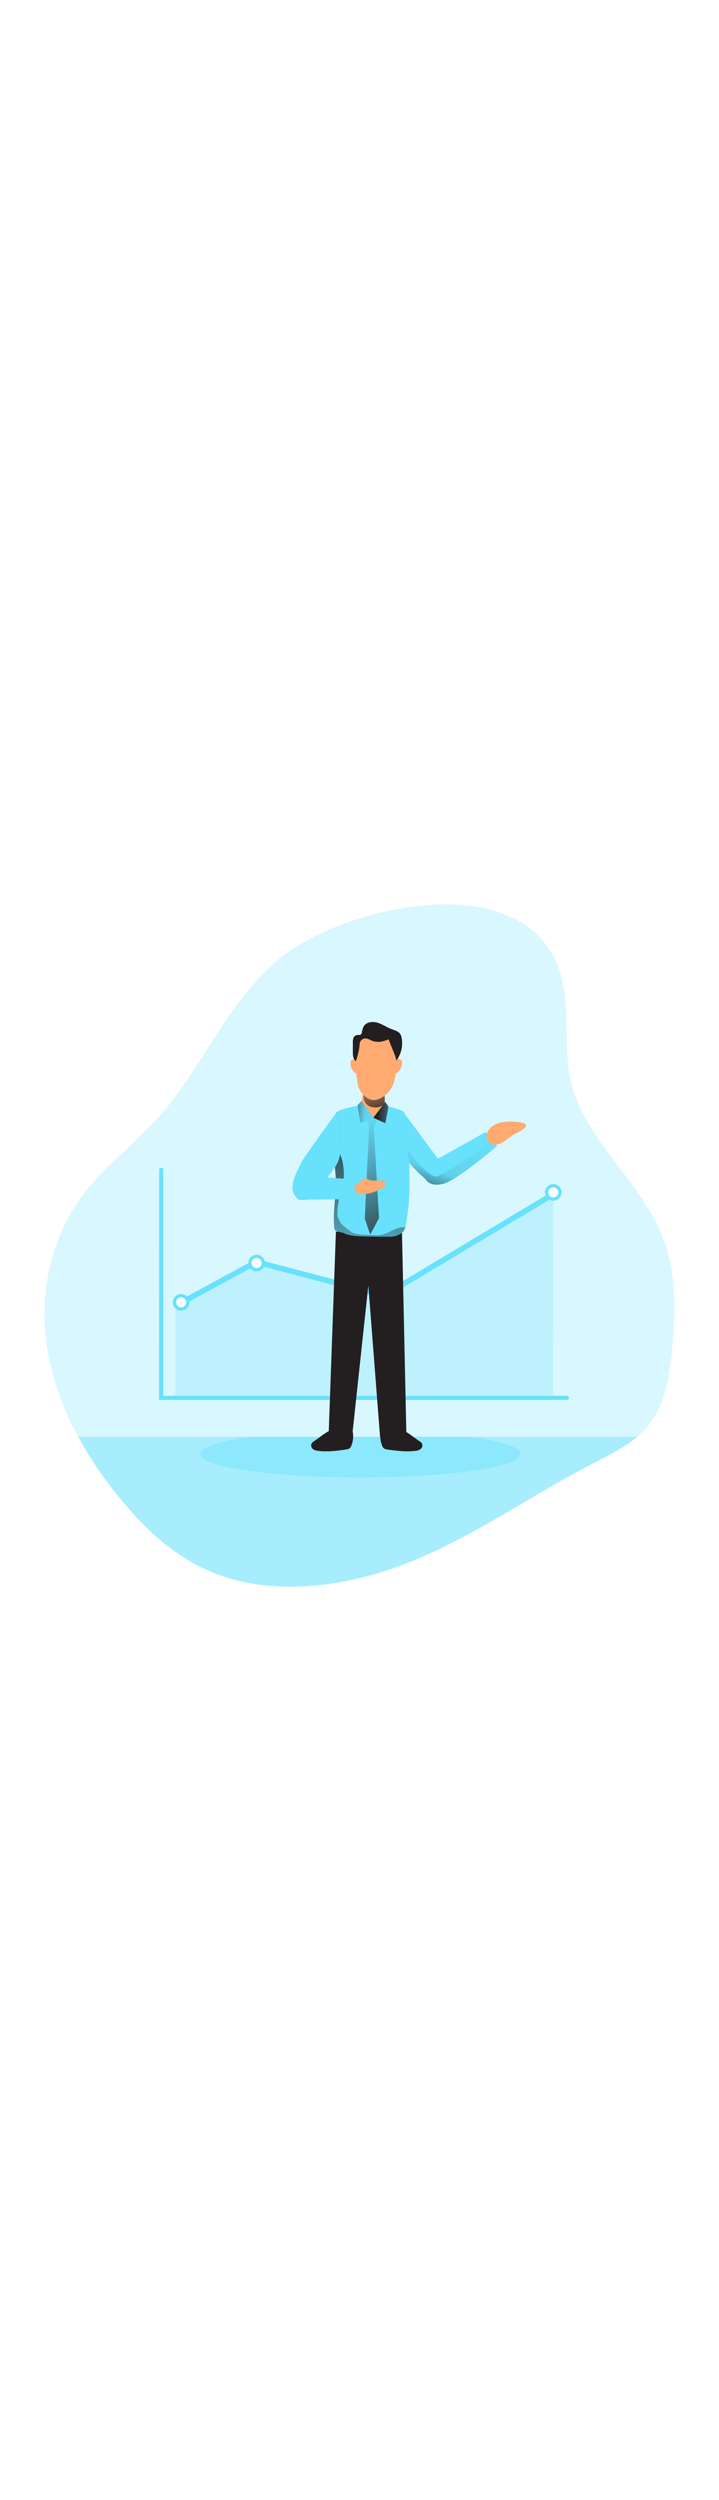 <svg id="_0344_salesman" xmlns="http://www.w3.org/2000/svg" xmlns:xlink="http://www.w3.org/1999/xlink" viewBox="0 0 500 500" data-imageid="salesman-99" imageName="Salesman" class="illustrations_image" style="width: 144px;"><defs><style>.cls-1_salesman-99{fill:url(#linear-gradient);}.cls-1_salesman-99,.cls-2_salesman-99,.cls-3_salesman-99,.cls-4_salesman-99,.cls-5_salesman-99,.cls-6_salesman-99,.cls-7_salesman-99,.cls-8_salesman-99,.cls-9_salesman-99,.cls-10_salesman-99,.cls-11_salesman-99,.cls-12_salesman-99{stroke-width:0px;}.cls-13_salesman-99{fill:none;stroke-width:3.85px;}.cls-13_salesman-99,.cls-14_salesman-99{stroke:#68e1fd;stroke-linecap:round;stroke-miterlimit:10;}.cls-2_salesman-99{fill:url(#linear-gradient-4-salesman-99);}.cls-3_salesman-99{fill:url(#linear-gradient-2-salesman-99);}.cls-4_salesman-99{fill:url(#linear-gradient-3-salesman-99);}.cls-5_salesman-99{fill:url(#linear-gradient-7-salesman-99);}.cls-6_salesman-99{fill:url(#linear-gradient-5-salesman-99);}.cls-7_salesman-99{fill:url(#linear-gradient-6-salesman-99);}.cls-14_salesman-99{fill:#fff;stroke-width:2.26px;}.cls-8_salesman-99{fill:#231f20;}.cls-9_salesman-99{fill:#ffaa71;}.cls-10_salesman-99,.cls-11_salesman-99,.cls-12_salesman-99{fill:#68e1fd;}.cls-11_salesman-99{opacity:.43;}.cls-11_salesman-99,.cls-12_salesman-99{isolation:isolate;}.cls-12_salesman-99{opacity:.25;}</style><linearGradient id="linear-gradient-salesman-99" x1="-1028.94" y1="2864.95" x2="-1033.51" y2="2665.15" gradientTransform="translate(1289 3047.03) scale(1 -1)" gradientUnits="userSpaceOnUse"><stop offset="0" stop-color="#231f20" stop-opacity="0"/><stop offset="1" stop-color="#231f20"/></linearGradient><linearGradient id="linear-gradient-2-salesman-99" x1="-982.82" y1="2747.53" x2="-978.55" y2="2902.46" gradientTransform="translate(1237.18 3041.25) scale(1 -1)" xlink:href="#linear-gradient-salesman-99"/><linearGradient id="linear-gradient-3-salesman-99" x1="-981.72" y1="2915.02" x2="-972.02" y2="2882.48" gradientTransform="translate(1237.18 3041.25) scale(1 -1)" xlink:href="#linear-gradient-salesman-99"/><linearGradient id="linear-gradient-4-salesman-99" x1="-1052.8" y1="2894.11" x2="-1020.83" y2="2891.4" gradientTransform="translate(1289 3047.03) scale(1 -1)" gradientUnits="userSpaceOnUse"><stop offset="0" stop-color="#000"/><stop offset=".55" stop-color="#000" stop-opacity=".07"/><stop offset="1" stop-color="#000" stop-opacity="0"/></linearGradient><linearGradient id="linear-gradient-5-salesman-99" x1="-1006.29" y1="2891.14" x2="-1026.28" y2="2892.85" xlink:href="#linear-gradient-salesman-99"/><linearGradient id="linear-gradient-6-salesman-99" x1="-1048.8" y1="2883.55" x2="-999.13" y2="2792.6" xlink:href="#linear-gradient-salesman-99"/><linearGradient id="linear-gradient-7-salesman-99" x1="-939.43" y1="2813.55" x2="-916.88" y2="2878.05" gradientTransform="translate(1237.18 3041.25) scale(1 -1)" gradientUnits="userSpaceOnUse"><stop offset="0" stop-color="#000"/><stop offset=".48" stop-color="#000" stop-opacity=".07"/><stop offset="1" stop-color="#000" stop-opacity="0"/></linearGradient></defs><g id="background_salesman-99"><path class="cls-12_salesman-99 targetColor" d="M467.07,322.31c-1.99,18.61-5.4,38.25-18.95,52.72-1.57,1.66-3.23,3.24-4.98,4.71-9.19,7.75-20.76,13.3-31.82,19.05-42.1,21.82-80.55,49.35-125.01,67.43-44.47,18.07-98.11,25.68-141.84,6.32-24.14-10.68-43.03-28.58-59.02-47.63-11.85-13.97-22.26-29.11-31.08-45.16-10.46-18.81-17.7-39.24-21.4-60.44-6.3-38.33,1.92-79.3,27.4-111.01,14.07-17.51,32.8-31.73,48.06-48.44,31.55-34.54,47.71-79.05,83.57-110.23,42.22-36.77,159.93-65.13,192.72-3.75,16.2,30.37,3.22,67.03,15.62,98.52,13.73,34.87,46.38,61.32,60.26,96.22,10.34,26,9.46,54.32,6.47,81.71Z" style="fill: rgb(104, 225, 253);"/><path class="cls-11_salesman-99 targetColor" d="M443.18,379.74c-9.19,7.75-20.76,13.3-31.82,19.05-42.14,21.82-80.59,49.35-125.06,67.43-44.47,18.07-98.11,25.68-141.84,6.32-24.14-10.68-43.03-28.58-59.02-47.63-11.85-13.97-22.26-29.11-31.08-45.16h388.81Z" style="fill: rgb(104, 225, 253);"/><path class="cls-11_salesman-99 targetColor" d="M362,391.71c0,9-49.84,16.27-111.31,16.27s-111.31-7.27-111.31-16.27c0-4.73,13.87-9,36.01-11.97h150.64c22.13,2.97,35.98,7.24,35.98,11.97Z" style="fill: rgb(104, 225, 253);"/></g><g id="graphic_data_salesman-99"><polygon class="cls-12_salesman-99 targetColor" points="121.83 351.65 121.83 291.01 178.44 259.1 267.23 281.65 384.74 210.04 384.42 352.74 121.83 351.65" style="fill: rgb(104, 225, 253);"/><polyline class="cls-13_salesman-99" points="127.25 285.99 178.25 258.32 267.23 281.65 384.96 211.13"/><path class="cls-10_salesman-99 targetColor" d="M110.61,354.19h283.58c.78,0,1.42-.64,1.42-1.42s-.64-1.42-1.42-1.42H113.54v-157.04c0-.78-.64-1.42-1.42-1.42s-1.42.64-1.42,1.42l-.09,159.88Z" style="fill: rgb(104, 225, 253);"/><circle class="cls-14_salesman-99" cx="178.44" cy="259.1" r="4.64"/><circle class="cls-14_salesman-99" cx="384.74" cy="210.04" r="4.64"/><circle class="cls-14_salesman-99" cx="125.98" cy="286.36" r="4.64" transform="translate(-168.6 391.72) rotate(-85.93)"/></g><g id="character_salesman-99"><polygon class="cls-8_salesman-99" points="233.6 237.3 228.56 377.63 244.91 379.16 256.14 274.69 264.32 380.11 282.6 378.21 279.54 238.16 233.6 237.3"/><polygon class="cls-1_salesman-99" points="233.6 237.3 228.56 377.63 244.91 379.16 256.14 274.69 264.32 380.11 282.6 378.21 279.54 238.16 233.6 237.3"/><path class="cls-10_salesman-99 targetColor" d="M307.87,196.92c.16,2.42-.91,4.76-2.84,6.23-2.29,1.69-5.68.14-9.29-2.54h0c-4.12-3.39-7.87-7.2-11.2-11.36h0c-1.09-1.35-1.76-2.23-1.76-2.23l-2.67-33.32,24.24,32.66.51.68c1.72,3.03,2.75,6.41,3.01,9.88Z" style="fill: rgb(104, 225, 253);"/><path class="cls-10_salesman-99 targetColor" d="M237.4,152.65c-1.22.31-2.34.91-3.27,1.76-.89,1.21-1.38,2.67-1.42,4.17-1.58,12.96-.47,26.08.64,39.1,1.02,12.18-2,23.99-.97,36.18,0,.91.22,1.8.67,2.6.45.68,5.25,1.42,5.99,1.83,3.73,1.8,7.99,2.09,12.14,2.24,7.1.26,14.2.27,21.38.27,2.13-.23,4.19-.94,6.01-2.07,2.75-1.55,3.25-3.9,3.81-7.01,1.62-9.01,2.42-18.14,2.4-27.29,0-6.8-.48-13.64.45-20.39.62-4.54-1.93-28.91-5.08-30.36-13.28-6.03-29.79-5.51-42.75-1.04Z" style="fill: rgb(104, 225, 253);"/><path class="cls-3_salesman-99" d="M281.84,234.14c-.35,1.95-1.56,3.64-3.29,4.6-1.82,1.13-3.87,1.83-6.01,2.06-7.1,0-14.2,0-21.38-.28-4.15-.14-8.41-.43-12.15-2.23-.72-.35-5.54-1.16-5.98-1.85-.44-.79-.67-1.68-.67-2.58-1.04-12.2,2-23.99.97-36.18l-.43-5.04c-.92-11.36-1.58-22.72-.21-34.08.08-1.25.42-2.47,1.01-3.58h0c.09-.17.21-.34.34-.48l.09-.1c1.66,2.33,2.33,14.2,2.6,23.06-.26,1.88-.31,3.79-.16,5.68.37,2.77,1.7,2.84,2.43,11.36,1.04,12.18-5.32,20.08-4.26,32.26.66,1.8,1.52,3.53,2.57,5.14,2.39,2.16,4.92,4.16,7.57,5.99,3.73,1.79,13.12,1.69,17.26,1.86,7.1.26,11.56-5.51,18.68-5.49.34,0,.69-.04,1.02-.11Z"/><path class="cls-9_salesman-99" d="M251.37,146.6c-.67,1.43-1,3-.98,4.59.26,1.44,1.02,2.75,2.14,3.69,3.51,3.12,8.55,3.83,12.78,1.79,1.33-.58,2.39-1.66,2.95-3,.3-1.42.22-2.88-.23-4.26-.51-2.33-.78-4.71-.81-7.1.09-1.31-.05-2.62-.41-3.88-1.17-2.53-3.8-4.04-6.57-3.78-2,.1-6.5,1.29-7.52,3.22-.51.99-.14,3.44-.33,4.61-.22,1.4-.56,2.77-1.02,4.1Z"/><path class="cls-4_salesman-99" d="M252.75,137.71s-1.42,7.98,2.44,11.36c3.86,3.38,11.36,2.1,12.18-1.14s-.77-11.61-.77-11.61l-13.86,1.39Z"/><path class="cls-9_salesman-99" d="M273.69,134.29c-2.34,6.91-8.66,11.2-13.09,11.6s-9.24-3.62-11.19-8.66c-1.95-5.04-2.2-24.35-2.2-24.35-.06-1.29.2-2.57.74-3.73.61-1.42,1.75-5.68,3.27-6.84,7.03-1.83,14.43-1.67,21.37.45,1.42,1.28,2.21,5.37,2.54,6.12.15.46.25.94.3,1.42.6,4.66.34,17.96-1.73,23.99Z"/><path class="cls-9_salesman-99" d="M247,118.05c-.95-.61-2.21-.41-2.92.47-.28.56-.38,1.19-.31,1.82,0,.63.05,1.26.16,1.87.37,1.66,1.2,3.17,2.4,4.37.28.32.61.59.98.81.38.22.83.26,1.25.13.63-.37,1.03-1.04,1.06-1.77.25-1.55.12-3.13-.4-4.61-.4-1.23-1.17-2.31-2.21-3.08Z"/><path class="cls-9_salesman-99" d="M276.29,117.79c.95-.61,2.21-.41,2.92.47.27.56.38,1.19.31,1.82,0,.63-.05,1.25-.16,1.87-.37,1.66-1.2,3.17-2.4,4.37-.28.32-.61.6-.98.82-.38.21-.84.25-1.25.11-.64-.37-1.04-1.04-1.06-1.77-.25-1.55-.12-3.13.4-4.61.4-1.23,1.17-2.31,2.21-3.08Z"/><path class="cls-8_salesman-99" d="M275.64,118.53c0-.31-.11-.62-.18-.94-.41-1.65-.95-3.26-1.63-4.81l-3.19-7.91-.51-1.24s0-.06,0-.09c.02.03.02.08,0,.11-.17.19-.38.32-.62.4-1.45.54-2.93.98-4.44,1.29-1.97.27-3.97.13-5.88-.43-1.63-.47-3.31-1.86-5.05-1.79h-.26c-1.83.08-3.37,1.43-3.68,3.24-.34,4.27-1.27,8.48-2.74,12.51-1.87-1.26-2.07-3.78-2.09-5.95-.01-2.17,0-4.51,0-6.77-.07-1.09.05-2.18.37-3.22.36-1.09,1.27-1.91,2.39-2.17.91-.16,1.95.14,2.71-.35.59-.53.93-1.28.94-2.07.16-1.59.75-3.11,1.7-4.39,2.14-2.51,6.23-2.68,9.47-1.62,3.24,1.06,6.02,3.05,9.19,4.26,2.14.82,4.61,1.42,5.99,3.17.66.95,1.08,2.05,1.22,3.19.94,5.48-.39,11.1-3.69,15.58Z"/><path class="cls-10_salesman-99 targetColor" d="M236.81,179.42c.11,4.71-1.26,9.33-3.9,13.22-.17.27-.35.53-.54.78-3.81,5.1-9.06,12.27-12,16.77-2.71,4.37-8.09,6.26-12.93,4.56-9.51-6.83.77-21.68,1.52-24.34.75-2.66,21.47-30.91,24.75-35.41h0s.28-.38.34-.48l.09-.1c1.66,2.33,2.33,14.2,2.6,23.06.06.67.07,1.32.09,1.95Z" style="fill: rgb(104, 225, 253);"/><path class="cls-10_salesman-99 targetColor" d="M345.61,177.83h0c-.77.65-25.37,21.84-35.71,25.68-7.1,2.61-12.01.7-14.13-2.84h0c-1.04-1.8-1.42-3.91-1.06-5.96.06-.33.14-.65.24-.97,1.35-4.43,6.82-6.59,9.43-7.37.85-.27,1.42-.38,1.42-.38l31.95-17.88,7.87,9.71Z" style="fill: rgb(104, 225, 253);"/><polygon class="cls-10_salesman-99 targetColor" points="251.37 146.53 259.64 158.17 250.58 161.8 248.72 149.54 251.37 146.53" style="fill: rgb(104, 225, 253);"/><polygon class="cls-10_salesman-99 targetColor" points="267.94 147.21 259.64 158.17 267.99 162.05 270.13 150.53 267.94 147.21" style="fill: rgb(104, 225, 253);"/><polygon class="cls-2_salesman-99" points="251.37 146.53 259.64 158.17 250.58 161.8 248.72 149.54 251.37 146.53"/><polygon class="cls-6_salesman-99" points="267.94 147.21 259.64 158.17 267.99 162.05 270.13 150.53 267.94 147.21"/><path class="cls-10_salesman-99 targetColor" d="M207.56,215.12l37.91-.38,1.33-13.56-36.18-2.84s-11.1,9.43-3.07,16.78Z" style="fill: rgb(104, 225, 253);"/><path class="cls-9_salesman-99" d="M356.95,170.07c2.95-1.75,6.49-2.84,8.52-5.55.18-.22.31-.47.38-.74.14-.84-.74-1.42-1.52-1.77-2.01-.66-4.11-1-6.22-1.02-3.03-.25-6.08-.14-9.09.34-5.1.97-10.9,4.53-10.61,10.41.28,5.49,5.84,6.11,9.94,4.16,3.15-1.49,5.62-4.06,8.59-5.82Z"/><polygon class="cls-7_salesman-99" points="255.19 159.96 256.71 163.76 253.67 228.27 257.48 239.3 263.56 227.88 259.95 165.1 262.04 159.29 259.64 158.17 255.19 159.96"/><path class="cls-5_salesman-99" d="M345.61,177.83h0c-.77.65-25.37,21.84-35.71,25.68-7.1,2.61-12.01.7-14.13-2.84h0c-4.12-3.39-7.87-7.2-11.2-11.36h0l-.85-8.52c3.47,4.57,7.22,8.91,11.23,13.01,3.04,3,6.01,5.31,7.89,5.25,1.79-.37,3.5-1.05,5.05-2,11.19-5.86,34.91-22.55,34.91-22.55l2.8,3.32Z"/><path class="cls-8_salesman-99" d="M218.43,382.83c-.9.46-1.6,1.23-1.99,2.16-.28,1.29.24,2.62,1.31,3.39,1.02.68,2.2,1.07,3.42,1.14,6.52.85,13.06,0,19.52-.94.89-.05,1.75-.34,2.48-.84.56-.53.99-1.2,1.22-1.95.94-2.42,1.34-5.02,1.16-7.61.06-1.45-.56-2.85-1.69-3.78-.54-.27-1.13-.41-1.73-.43-3.75-.3-8.31-.48-11.84,1.02-4.13,1.79-8.08,5.3-11.87,7.82Z"/><path class="cls-8_salesman-99" d="M291.65,382.83c.9.46,1.6,1.23,1.99,2.16.28,1.29-.24,2.62-1.31,3.39-1.02.68-2.2,1.07-3.42,1.14-6.52.85-13.06,0-19.54-.94-.88-.05-1.74-.34-2.47-.84-.56-.53-.99-1.2-1.22-1.95-.95-2.42-1.35-5.02-1.16-7.61-.06-1.45.56-2.85,1.69-3.78.53-.27,1.12-.41,1.72-.43,3.76-.3,8.32-.48,11.84,1.02,4.15,1.79,8.08,5.3,11.88,7.82Z"/><path class="cls-9_salesman-99" d="M265.67,207.1c.89-.43,1.67-1.07,2.27-1.86.6-.82.57-1.95-.07-2.74-.71-.55-1.6-.79-2.48-.67h-5.28c-1.09.07-2.17-.07-3.21-.4-.86-.5-1.79-.87-2.75-1.09-2.02-.09-3.11,2.36-4.88,3.36-.7.28-1.36.65-1.96,1.12-1.24,1.32-.55,3.99.5,5.24.99.97,2.37,1.43,3.75,1.25,5-.13,9.87-1.58,14.13-4.22Z"/></g></svg>